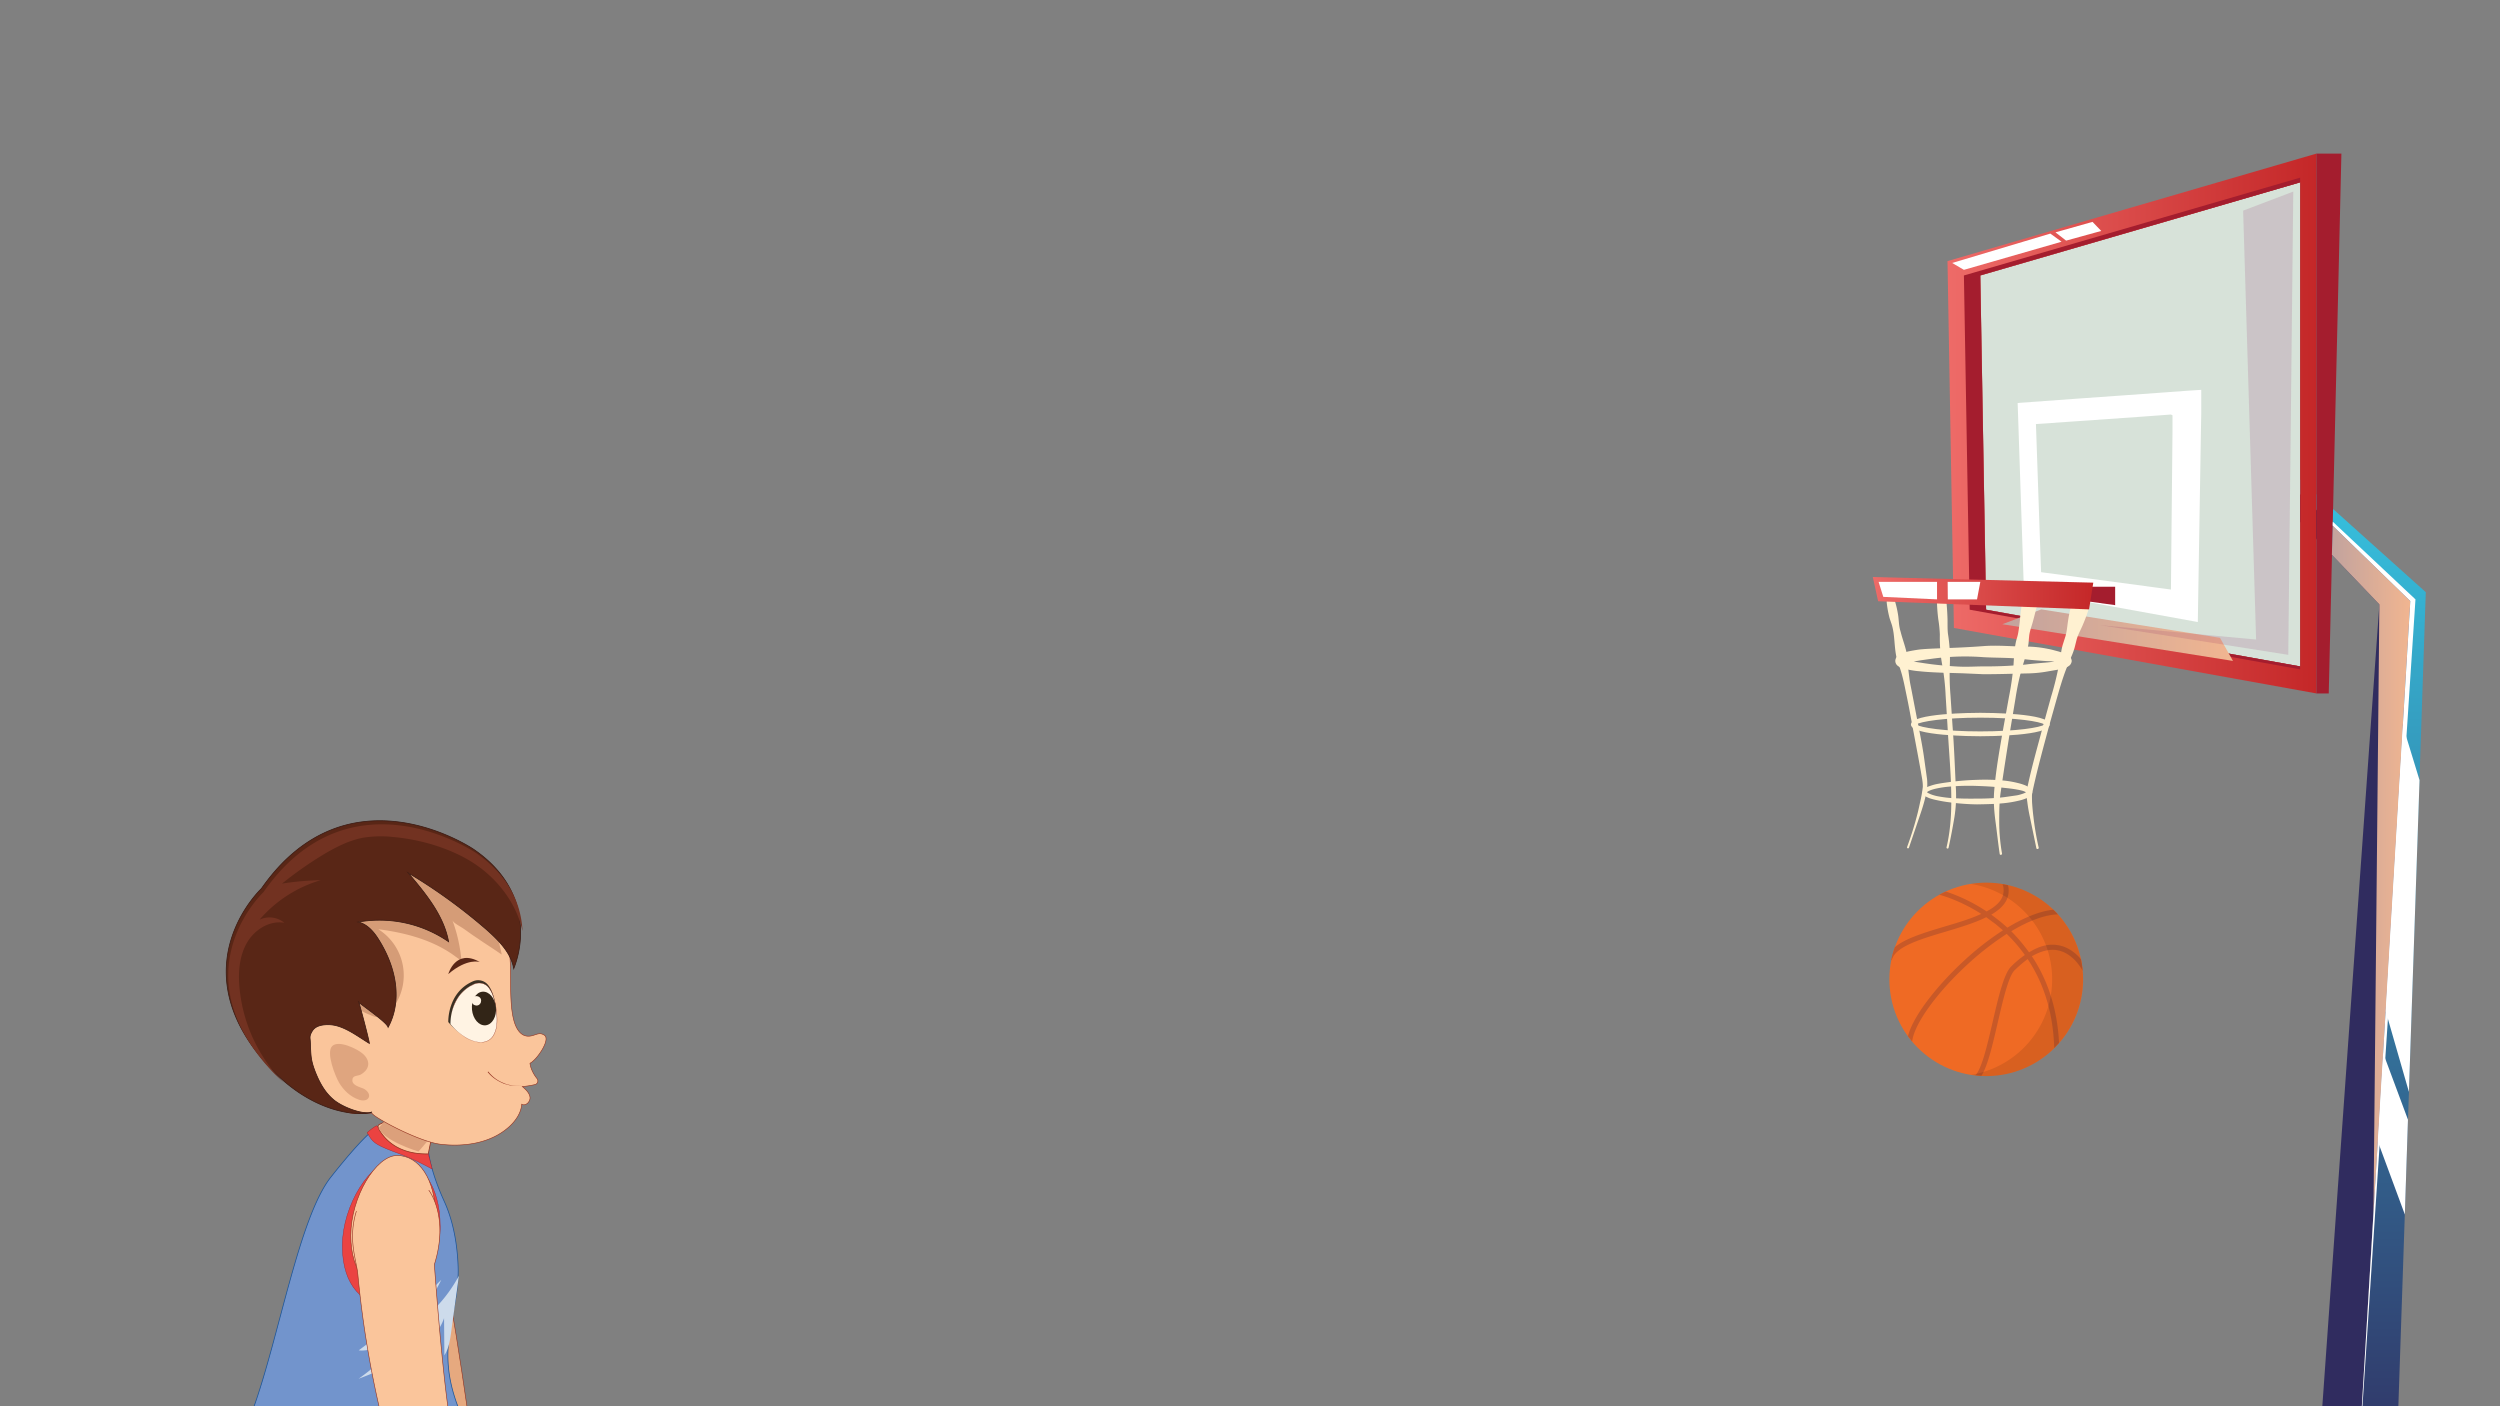 <svg xmlns="http://www.w3.org/2000/svg" xmlns:xlink="http://www.w3.org/1999/xlink" viewBox="0 0 1600 900"><rect x="0" y="0" width="1600" height="900" fill="#808080" stroke="none"/><defs><style>.cls-1{fill:none;}.cls-2{isolation:isolate;}.cls-3{clip-path:url(#clip-path);}.cls-4{fill:#d7e2d9;}.cls-5{fill:url(#Áåçûìÿííûé_ãðàäèåíò_29);}.cls-6{fill:url(#Áåçûìÿííûé_ãðàäèåíò_88);}.cls-7{fill:#302c5f;}.cls-8{fill:url(#Áåçûìÿííûé_ãðàäèåíò_146);}.cls-9{fill:url(#Áåçûìÿííûé_ãðàäèåíò_146-2);}.cls-10{fill:url(#Áåçûìÿííûé_ãðàäèåíò_18);}.cls-11,.cls-13{fill:#fff;}.cls-12{fill:#a41d2e;}.cls-13{mix-blend-mode:soft-light;}.cls-14,.cls-15,.cls-18,.cls-38{mix-blend-mode:multiply;}.cls-14{fill:url(#Áåçûìÿííûé_ãðàäèåíò_106);}.cls-15{fill:url(#Áåçûìÿííûé_ãðàäèåíò_106-2);}.cls-16{fill:#fff1d1;}.cls-17{fill:url(#Áåçûìÿííûé_ãðàäèåíò_18-2);}.cls-18{fill:#8b1f5f;opacity:0.15;}.cls-19{fill:#e6a97f;}.cls-19,.cls-22,.cls-24{stroke:#933220;}.cls-19,.cls-20,.cls-21,.cls-22,.cls-24,.cls-26{stroke-miterlimit:10;}.cls-19,.cls-24{stroke-width:0.38px;}.cls-20{fill:#7294cc;stroke:#1e5699;}.cls-20,.cls-22,.cls-26{stroke-width:0.5px;}.cls-21{fill:#eb4341;stroke:#a71f24;stroke-width:0.25px;}.cls-22,.cls-24,.cls-35{fill:#fac59b;}.cls-23{fill:#dca07b;}.cls-25{fill:#d59c77;}.cls-26,.cls-33{fill:#592616;}.cls-26{stroke:#3a1911;}.cls-27{fill:#723221;}.cls-28{fill:#dfa57f;}.cls-29{fill:#3a3023;}.cls-30{fill:#fff3e3;}.cls-31{fill:#933220;}.cls-32{fill:#322517;}.cls-34{fill:#cddbeb;}.cls-36{fill:#ef6a24;}.cls-37{fill:#c85928;}.cls-38{opacity:0.1;}</style><clipPath id="clip-path"><rect class="cls-1" x="0.3" y="0.3" width="1600" height="900"/></clipPath><linearGradient id="Áåçûìÿííûé_ãðàäèåíò_29" x1="744.98" y1="972.7" x2="744.98" y2="306.85" gradientTransform="matrix(-1, 0, 0, 1, 2257.28, 0)" gradientUnits="userSpaceOnUse"><stop offset="0" stop-color="#302c5f"/><stop offset="1" stop-color="#36c2df"/></linearGradient><linearGradient id="Áåçûìÿííûé_ãðàäèåíò_88" x1="850.09" y1="259.12" x2="876.29" y2="259.12" gradientTransform="matrix(-1, 0, 0, 1, 2257.28, 0)" gradientUnits="userSpaceOnUse"><stop offset="0" stop-color="#92949a"/><stop offset="0.57" stop-color="#725870"/><stop offset="1" stop-color="#c19980"/></linearGradient><linearGradient id="Áåçûìÿííûé_ãðàäèåíò_146" x1="856.28" y1="276.84" x2="856.28" y2="260.26" gradientTransform="matrix(-1, 0, 0, 1, 2257.28, 0)" gradientUnits="userSpaceOnUse"><stop offset="0" stop-color="#fad6ac"/><stop offset="0.57" stop-color="#f19065"/><stop offset="1" stop-color="#e7c7c0"/></linearGradient><linearGradient id="Áåçûìÿííûé_ãðàäèåíò_146-2" x1="880.71" y1="261.16" x2="880.71" y2="253.32" xlink:href="#Áåçûìÿííûé_ãðàäèåíò_146"/><linearGradient id="Áåçûìÿííûé_ãðàäèåíò_18" x1="1246.45" y1="271.05" x2="1482.54" y2="271.05" gradientUnits="userSpaceOnUse"><stop offset="0" stop-color="#ee6b68"/><stop offset="1" stop-color="#c42728"/></linearGradient><linearGradient id="Áåçûìÿííûé_ãðàäèåíò_106" x1="714.65" y1="556.87" x2="764.87" y2="556.87" gradientTransform="matrix(-1, 0, 0, 1, 2257.28, 0)" gradientUnits="userSpaceOnUse"><stop offset="0" stop-color="#f1b590"/><stop offset="1" stop-color="#c2a39e"/></linearGradient><linearGradient id="Áåçûìÿííûé_ãðàäèåíò_106-2" x1="828.22" y1="406.5" x2="975.8" y2="406.5" xlink:href="#Áåçûìÿííûé_ãðàäèåíò_106"/><linearGradient id="Áåçûìÿííûé_ãðàäèåíò_18-2" x1="1198.56" y1="379.66" x2="1339.68" y2="379.66" xlink:href="#Áåçûìÿííûé_ãðàäèåíò_18"/></defs><g class="cls-2"><g id="Layer_1" data-name="Layer 1"><g id="b"><g class="cls-3"><g id="b-2" data-name="b"><polygon class="cls-4" points="1271.1 390.2 1267.4 176.3 1472 116.7 1472 426.5 1271.1 390.2"/><polygon class="cls-5" points="1472 306.8 1472 316.2 1476.5 320.5 1482.5 326.4 1492.9 336.4 1542.6 384.7 1507.2 972.7 1532.5 972.7 1552.5 379 1493.2 325.8 1482.5 316.3 1476.5 310.8 1472 306.8"/><polygon class="cls-6" points="1381 253.3 1393.9 259.7 1393.9 259.7 1395.1 260.3 1407 266.2 1407.2 257.4 1398.2 252.1 1381 253.3"/><polygon class="cls-7" points="1472 316.2 1472 333.9 1476.7 338.8 1482.5 344.9 1492.4 355.1 1522.8 386.8 1482.1 958.8 1507.2 972.7 1542.6 384.7 1492.9 336.4 1482.5 326.4 1476.5 320.5 1472 316.2"/><polygon class="cls-8" points="1395.1 260.3 1395 271.4 1406.8 276.8 1407 266.2 1395.1 260.3"/><polygon class="cls-9" points="1359.2 254.8 1372.9 261.2 1393.9 259.7 1381 253.3 1381 253.3 1359.2 254.8"/><path class="cls-10" d="M1331.8,256.8l27.4-2h0l21.8-1.5h0l12.9,6.4-21,1.5-44.1,3.1Zm75.5-5.4v6l-9-5.3Zm-75.5,5.4,27.4-2h0l21.8-1.5h0l17.2-1.2,9.1-.7v6l-.2,8.8-.2,10.6-1.9,119.4-108.3-19.7-1-29.4h0l-3-87.5Zm-29.5,114.1,91.6,12.1,1.1-111.6V260.3l-1.2-.6h0l-21,1.5-44.1,3.1-30,2.1,2.2,67.1Zm29.5-114.1,27.4-2h0l21.8-1.5h0l17.2-1.2,9.1-.7v6l-.2,8.8-.2,10.6-1.9,119.4-108.3-19.7-1-29.4h0l-3-87.5Zm-29.5,114.1,91.6,12.1,1.1-111.6V260.3l-1.2-.6h0l-21,1.5-44.1,3.1-30,2.1,2.2,67.1Zm29.5-114.1,27.4-2h0l21.8-1.5h0l17.2-1.2,9.1-.7v6l-.2,8.8-.2,10.6-1.9,119.4-108.3-19.7-1-29.4h0l-3-87.5Zm-29.5,114.1,91.6,12.1,1.1-111.6V260.3l-1.2-.6h0l-21,1.5-44.1,3.1-30,2.1,2.2,67.1Zm29.5-114.1,27.4-2h0l21.8-1.5h0l17.2-1.2,9.1-.7v6l-.2,8.8-.2,10.6-1.9,119.4-108.3-19.7-1-29.4h0l-3-87.5Zm-29.5,114.1,91.6,12.1,1.1-111.6V260.3l-1.2-.6h0l-21,1.5-44.1,3.1-30,2.1,2.2,67.1Zm29.5-114.1,27.4-2h0l21.8-1.5h0l17.2-1.2,9.1-.7v6l-.2,8.8-.2,10.6-1.9,119.4-108.3-19.7-1-29.4h0l-3-87.5Zm-29.5,114.1,91.6,12.1,1.1-111.6V260.3l-1.2-.6h0l-21,1.5-44.1,3.1-30,2.1,2.2,67.1Zm29.5-114.1,27.4-2h0l21.8-1.5h0l17.2-1.2,9.1-.7v6l-.2,8.8-.2,10.6-1.9,119.4-108.3-19.7-1-29.4h0l-3-87.5Zm-29.5,114.1,91.6,12.1,1.1-111.6V260.3l-1.2-.6h0l-21,1.5-44.1,3.1-30,2.1,2.2,67.1ZM1482.5,98.3V443.8l-232-41.9-4.1-234.8Zm-10.4,18.4L1433.5,128l-56.6,16.5-84.6,24.6-4.2,1.2-20.7,6,3.2,182.2.5,31.7,149.7,27.1,51.3,9.2ZM1407,266.2l-.2,10.6-1.9,119.4-108.3-19.7-1-29.4h0l-3-87.5,39.2-2.7,27.4-2h0l21.8-1.5h0l17.2-1.2,9.1-.7v6Zm-13.1-6.5h0l-21,1.5-44.1,3.1-30,2.1,2.2,67.1,1.3,37.4,91.6,12.1,1.1-111.6V260.3Zm-62.1-2.9,27.4-2h0l21.8-1.5h0l17.2-1.2,9.1-.7v6l-.2,8.8-.2,10.6-1.9,119.4-108.3-19.7-1-29.4h0l-3-87.5Zm-29.5,114.1,91.6,12.1,1.1-111.6V260.3l-1.2-.6h0l-21,1.5-44.1,3.1-30,2.1,2.2,67.1Zm29.5-114.1,27.4-2h0l21.8-1.5h0l17.2-1.2,9.1-.7v6l-.2,8.8-.2,10.6-1.9,119.4-108.3-19.7-1-29.4h0l-3-87.5Zm-29.5,114.1,91.6,12.1,1.1-111.6V260.3l-1.2-.6h0l-21,1.5-44.1,3.1-30,2.1,2.2,67.1Zm29.5-114.1,27.4-2h0l21.8-1.5h0l17.2-1.2,9.1-.7v6l-.2,8.8-.2,10.6-1.9,119.4-108.3-19.7-1-29.4h0l-3-87.5Zm-29.5,114.1,91.6,12.1,1.1-111.6V260.3l-1.2-.6h0l-21,1.5-44.1,3.1-30,2.1,2.2,67.1Zm29.5-114.1,27.4-2h0l21.8-1.5h0l17.2-1.2,9.1-.7v6l-.2,8.8-.2,10.6-1.9,119.4-108.3-19.7-1-29.4h0l-3-87.5Zm-29.5,114.1,91.6,12.1,1.1-111.6V260.3l-1.2-.6h0l-21,1.5-44.1,3.1-30,2.1,2.2,67.1Zm29.5-114.1,27.4-2h0l21.8-1.5h0l17.2-1.2,9.1-.7v6l-.2,8.8-.2,10.6-1.9,119.4-108.3-19.7-1-29.4h0l-3-87.5Zm-29.5,114.1,91.6,12.1,1.1-111.6V260.3l-1.2-.6h0l-21,1.5-44.1,3.1-30,2.1,2.2,67.1Zm29.5-114.1,27.4-2h0l21.8-1.5h0l17.2-1.2,9.1-.7v6l-.2,8.8-.2,10.6-1.9,119.4-108.3-19.7-1-29.4h0l-3-87.5Zm-29.5,114.1,91.6,12.1,1.1-111.6V260.3l-1.2-.6h0l-21,1.5-44.1,3.1-30,2.1,2.2,67.1Z"/><path class="cls-11" d="M1331.3,255l28.2-2h0l22.3-1.6h0l17.7-1.3,9.3-.6v15.1l-.2,11-2,122.5-111.3-20.2-1-30.2h0l-3-89.8Zm-25,111.2,83.1,11.1,1-101.4V265.8l-1-.5h0l-19.1,1.4-40,2.8-27.3,1.9,2.1,60.9Z"/><path class="cls-12" d="M1256.9,176.3l3.7,213.9,139.2,25.2,72.3,13v-1.9l-51.3-9.2-149.7-27.1c-.9-53.1-3.4-197.5-3.7-213.9l204.7-59.6v-3Z"/><polygon class="cls-12" points="1482.5 98.3 1498.5 98.3 1490.4 443.8 1482.5 443.8 1482.5 98.3"/><polygon class="cls-13" points="1548.5 499.3 1537.8 464.3 1526.8 647 1541.7 698.8 1548.5 499.3"/><polygon class="cls-13" points="1541.1 716.6 1525.2 673.9 1521.8 730.5 1539.1 777.3 1541.1 716.6"/><polygon class="cls-14" points="1522.8 386.8 1519 777.3 1542.6 384.7 1492.9 336.4 1492.4 355.1 1522.8 386.8"/><polygon class="cls-13" points="1493 333.9 1545.9 383.6 1507.2 972.7 1542.6 384.7 1492.9 336.4 1493 333.9"/><polygon class="cls-15" points="1306.4 390 1420.8 408.2 1429.1 423 1281.5 399.5 1306.4 390"/><polygon class="cls-12" points="1353.7 375.5 1353.7 387.3 1334.2 384.6 1334.2 375.5 1353.7 375.5"/><path class="cls-16" d="M1267.4,471.2c-4.5,0-44.4-.2-44.4-7.5s39.9-7.5,44.4-7.5,44.4.2,44.4,7.5S1272,471.2,1267.4,471.2Zm-41.1-7.5c2.7,1.9,17.9,4.4,41.1,4.4s38.5-2.5,41.1-4.4c-2.6-1.9-17.8-4.4-41.1-4.4S1229,461.8,1226.3,463.7Z"/><path class="cls-16" d="M1336.3,391.2c-1,3.1-2.2,6.2-3.5,9.2s-3,6-3.8,9.1l-1.2,4.8a43.4,43.4,0,0,1-1.6,4.7c-1.3,3-2.6,6.1-3.8,9.1-2.4,6.2-4.2,12.5-6,18.8l-5.3,18.9c-3.4,12.7-6.9,25.4-9.7,38.1l-.5,2.3-.4,2.2c-.1,1.5,0,3.1,0,4.7.2,3.2.5,6.5.9,9.7a182.7,182.7,0,0,0,3.3,19.4.8.8,0,1,1-1.5.3h0l-4-19.3c-.7-3.2-1.3-6.5-1.7-9.8a42,42,0,0,1-.5-5.1l.3-2.7.4-2.5c2.8-13,6.4-25.5,9.8-38.3l5.2-18.9a185.8,185.8,0,0,0,4.8-19.2c.6-3.2,1.2-6.5,1.7-9.7a33.8,33.8,0,0,1,1.1-4.8l1.5-4.7c1-3.2,1.2-6.5,1.7-9.8a79.4,79.4,0,0,1,2-9.7,5.7,5.7,0,0,1,6.9-4,5.8,5.8,0,0,1,4,7Z"/><path class="cls-16" d="M1212.7,384.5a64.6,64.6,0,0,1,2.2,9.9c.2,1.6.3,3.3.5,5a26.6,26.6,0,0,0,1,4.9c1.6,6.5,4.5,12.8,4.6,19.6.1,3.4.6,6.8,1,10.1s1.2,6.6,1.8,9.9l3.8,19.8c1.3,6.6,2.6,13.1,3.6,19.8l1.4,10,.7,5a31.1,31.1,0,0,1,.1,5.3c-.9,7-3,13.3-5.2,19.7l-6.5,19.1c-.2.3-.5.5-.8.3a.6.6,0,0,1-.4-.7h0c2.3-6.3,4.4-12.7,6.1-19.2.9-3.2,1.6-6.5,2.3-9.7a82.1,82.1,0,0,0,1.7-9.7c.1-3.1-.7-6.3-1.2-9.6l-1.8-9.9-3.7-19.7c-1.2-6.6-2.4-13.2-3.8-19.8-.7-3.3-1.3-6.6-2.1-9.8a83,83,0,0,0-2.9-9.7c-2.5-6.3-2.3-13.2-3.2-19.9a42.6,42.6,0,0,0-1-4.9c-.5-1.6-1.1-3.2-1.6-4.8a66.3,66.3,0,0,1-1.8-9.9,2.7,2.7,0,0,1,2.4-3A2.6,2.6,0,0,1,1212.7,384.5Z"/><path class="cls-16" d="M1303.5,388.2c-.8,3.3-1.6,6.5-2.5,9.8s-2.2,6.4-2.4,9.8c-.2,1.6-.2,3.3-.5,5s-.7,3.3-1.1,4.9c-.9,3.2-1.9,6.5-2.9,9.7a168.5,168.5,0,0,0-4.2,19.7l-3.3,19.8c-2.1,13.2-4.2,26.5-6.1,39.7-1,6.4-1,13.1-1,19.8a119.7,119.7,0,0,0,1.8,19.9h0a.8.8,0,0,1-.6.8.7.7,0,0,1-.9-.6h0c-1-6.7-1.7-13.4-2.6-20.1s-1.5-13.4-.9-20.4c1.1-13.5,3.5-26.7,5.8-39.9l3.6-19.9a190.8,190.8,0,0,0,2.9-19.9c.2-3.4.4-6.8.8-10.1a40.1,40.1,0,0,1,.7-5c.3-1.6.9-3.2,1.3-4.9s1.1-6.6,1.4-10,.7-6.7,1.2-10a4.8,4.8,0,1,1,9.6,1.3A.7.7,0,0,1,1303.5,388.2Z"/><path class="cls-16" d="M1245.8,386.1c.3,3.3.5,6.5.6,9.8s-.1,6.5.3,9.8a97.8,97.8,0,0,1,1.2,19.5,159.9,159.9,0,0,0,.4,19.6l1.3,19.5c1,13.1,1.5,26.1,2.1,39.2a86.8,86.8,0,0,1-.9,19.7c-1.1,6.5-2.3,12.9-3.7,19.3,0,.4-.4.6-.8.6a.7.7,0,0,1-.5-.9h0c3-12.7,3.3-25.8,2.9-38.6s-1.6-26-2.3-39.1l-1.2-19.5a143.7,143.7,0,0,0-2.2-19.5,97.5,97.5,0,0,1-1.5-19.5,79.7,79.7,0,0,0-1-9.7c-.4-3.2-.7-6.5-.8-9.8a2.9,2.9,0,0,1,2.9-3.1A3.1,3.1,0,0,1,1245.8,386.1Z"/><path class="cls-16" d="M1219.3,423a1.8,1.8,0,0,0-.6-1.5c-.2-.1,0-.1,0,0l1.1.5,2.9.9c2.1.5,4.3.9,6.5,1.2,4.3.7,8.8,1.3,13.3,1.7s9,.8,13.5.9,9-.2,13.5-.2a268.3,268.3,0,0,0,27-1.2c4.5-.6,9-.9,13.4-1.3a46.3,46.3,0,0,0,6.5-1l2.9-.8,1.2-.5c0-.1.2-.2,0-.1a1.8,1.8,0,0,0-.5,1.4,2.5,2.5,0,0,0,.5,1.5c.1.1,0,0-.1,0l-1.1-.4-3-.6c-2.1-.3-4.4-.3-6.5-.4-4.5-.3-8.9-.6-13.3-1.1-9-1.2-18-.9-27-1.4a152.2,152.2,0,0,0-27,.3c-4.4.4-8.9,1.1-13.2,1.7l-6.5,1.1-2.9.6-1.1.4c-.1,0-.2.1-.1-.1A2.1,2.1,0,0,0,1219.3,423Zm-6.3,0a4.2,4.2,0,0,1,1.3-3,4.6,4.6,0,0,1,1.4-1,7.5,7.5,0,0,1,2-1,30.4,30.4,0,0,1,3.7-1.1q3.4-.7,6.9-1.2c4.7-.5,9.3-.6,13.8-.8,9.2-.3,18.3-.7,27.4-1.4s18.3.3,27.5.3a72,72,0,0,1,13.8,1.5c2.3.4,4.5,1.1,6.9,1.7l3.6,1.2,2,1,1.3.9a4.6,4.6,0,0,1,1.3,2.9,4.3,4.3,0,0,1-1.4,2.9l-1.3.9-2,.8-3.6.9-7,1.2a78.5,78.5,0,0,1-13.7,1.3c-9.1.2-18.2.5-27.4.5l-13.6-.6-13.7-.4c-4.6-.2-9.2-.4-13.8-.9a54.6,54.6,0,0,1-6.9-1,27.4,27.4,0,0,1-3.7-.8l-2-.8-1.4-1A4,4,0,0,1,1213,423Z"/><path class="cls-16" d="M1233.2,507c0-.2.2.2.7.5l1.7.8a26.4,26.4,0,0,0,4,1.2,79,79,0,0,0,8.5,1.2c5.7.4,11.5.5,17.2.4a140.5,140.5,0,0,0,17.2-.9l8.4-1.2a25,25,0,0,0,3.9-1.1,6.7,6.7,0,0,0,1.7-.8c.5-.2.5-.7.4-.1s0,.1-.5-.1l-1.6-.7a39.6,39.6,0,0,0-4-.9c-2.7-.5-5.5-.8-8.4-1.1-5.6-.7-11.4-1-17.1-1.2a141.1,141.1,0,0,0-17.2.4,60,60,0,0,0-8.5,1.2,29.8,29.8,0,0,0-4,1.1l-1.7.8C1233.4,506.8,1233.2,507.2,1233.2,507Zm-2.7,0,.3-1.1a1.3,1.3,0,0,1,.5-.7,5.3,5.3,0,0,1,1.2-1,8.8,8.8,0,0,1,2.2-1,35.2,35.2,0,0,1,4.3-1.3c2.9-.6,5.9-1,8.8-1.4a169.6,169.6,0,0,1,17.5-1.4,129.4,129.4,0,0,1,17.6.5,64.9,64.9,0,0,1,8.8,1.6,32.2,32.2,0,0,1,4.4,1.4,12.7,12.7,0,0,1,2.3,1.2,9.1,9.1,0,0,1,1.3,1,2.6,2.6,0,0,1,.5.9,2.3,2.3,0,0,1,0,2.6,1.7,1.7,0,0,1-.6.8c-.4.6-.8.7-1.2,1.1a14.6,14.6,0,0,1-2.3,1,27.1,27.1,0,0,1-4.4,1.3,70.4,70.4,0,0,1-8.8,1.5c-5.9.6-11.7.7-17.6.8a145.6,145.6,0,0,1-17.5-1.3,87.9,87.9,0,0,1-8.7-1.5,36,36,0,0,1-4.4-1.2l-2.2-1a5.3,5.3,0,0,1-1.2-1,1.3,1.3,0,0,1-.5-.7Z"/><polygon class="cls-17" points="1339.7 372.9 1337 390 1202 384.8 1198.6 369.3 1339.7 372.9"/><polygon class="cls-13" points="1239.7 372.4 1239.7 383.6 1205.3 382 1202.3 372.4 1239.7 372.4"/><polygon class="cls-13" points="1246.5 372.4 1267.4 372.4 1265.3 383.6 1246.6 383.6 1246.5 372.4"/><polygon class="cls-13" points="1292.6 259.5 1295.6 347 1301 333.5 1298.8 266.4 1328.8 264.3 1331.8 256.8 1292.6 259.5"/><polygon class="cls-18" points="1467.7 122.6 1464.5 419.1 1344 400.1 1443.9 409.3 1435.6 134.8 1467.7 122.6"/><polygon class="cls-13" points="1319.4 154.7 1312.2 149.5 1249.4 168.3 1256.9 172.7 1319.4 154.7"/><polygon class="cls-13" points="1322.3 154 1315.5 148.7 1339.2 142 1344.8 147.8 1322.3 154"/><g id="_006" data-name="006"><path class="cls-19" d="M316.3,1032.6s-36.9-73.1-44.7-98.9S246,788.5,246,788.5s11.2-30,25.5-21.6S316.3,1032.6,316.3,1032.6Z"/><path class="cls-20" d="M293,900l-8.4,2.7a405.1,405.1,0,0,1-51.4,4.5c-34,.7-79.9,18.4-71.4-4.9,16.6-45.5,29.5-123.1,50-149,11.7-14.8,19.2-22.9,23.9-27.3a27.7,27.7,0,0,1,5.5-4.3c1.7-.9,2.2-.5,2.2,0l19.7,6.9,7.5,5.2,3.7,3.6s1,11.6,9.9,31.2c5.1,11.1,8.4,25.2,9,42.1C294.2,841.2,278.1,860.5,293,900Z"/><path class="cls-21" d="M276.6,748.2a171.6,171.6,0,0,0-22-10.2c-15.6-5.7-16.1-7.2-19.6-13.1a32.8,32.8,0,0,1,5.9-4.4l33.2,18Z"/><path class="cls-22" d="M301.1,709.2c-2.1.2-4.5.3-7.1.3-7.2,4-13.8,6.7-15.6,11.2s-4.3,17.8-4.3,17.8c-18.1.4-26.8-8.2-30.7-14.3s1-3.4,3.9-7.8a7.5,7.5,0,0,0,.7-1.2,26.2,26.2,0,0,0-2.5-28C290.7,665.9,339,705.1,301.1,709.2Z"/><path class="cls-23" d="M301.1,709.2c-2.1.2-4.5.3-7.1.3-7.2,4-22.8,24-26.2,27.5-23.9-7.8-25.3-15-25.5-15.1s14.4-13.2,8.1-24l24.8.7c5.2.2,10.5.3,15.4,2S299.1,705.1,301.1,709.2Z"/><path class="cls-24" d="M339.2,680.5c.3,3.2,2.4,7.3,4.5,9.8a2.4,2.4,0,0,1-1.2,3.8,56,56,0,0,1-8.2,1.3c2.2,1.9,4.5,4,4.9,6.8s-2.8,6-5.3,4.5c-.4,5.6-3.8,10.5-7.9,14.3-11.6,10.6-28.7,13.2-44.3,11.3-13.2-1.7-38.9-15.3-43-19.1-.5-.4-.7-.7-.7-.8a56.1,56.1,0,0,0-8.2.3c-7.6.8-21.4-4.2-36.3-28-37.8-60.7-38.4-112.9,22.1-135.2,28.9-10.7,51.4-6,67.9,4.2,18,11.1,28.8,28.6,32.7,39.6,2.2,5.8,7.9,5.1,9.1,11.1,2.9,13.8-.1,34.6,3.5,48.4,1.2,4.6,3.7,9.7,8.4,10.3s7.4-3.3,11.3-.5S343.7,678.2,339.2,680.5Z"/><path class="cls-25" d="M321.1,610.9l-1.4-.9c-4.7-3.3-9.6-6.3-14.3-9.6-2.8-1.8-5.5-3.8-8.2-5.7s-7-3.9-7.7-5.8a97,97,0,0,1,5.8,26c-1.7-1.1-3.3-2.4-5-3.6-13.9-9.9-31.2-14.4-48.2-16.6a34.9,34.9,0,0,1,9.3,50.5c-1.9,2.6-4.5,5.1-7.8,5.6s-4.7-.4-6.9-1.3c-8.4-3.3-16.1-9.3-19.7-17.6-2.4-5.4-3-11.4-3.6-17.3l-1.8-19.2c-.3-3.6-.6-7.5,1.4-10.5s3.5-3.3,5.4-4.8c5.7-4.1,10.2-9.8,15.9-14.1,10-7.5,22.9-10,35.3-11.4a129.7,129.7,0,0,1,13.9-.9c18,11.1,28.8,28.6,32.7,39.6A112.5,112.5,0,0,1,321.1,610.9Z"/><path class="cls-26" d="M328.8,619.9c-1.8-10.2-9.7-18.1-17.5-25a349.7,349.7,0,0,0-50-36.2c11.1,13.2,22.7,27.1,25.8,44a77.9,77.9,0,0,0-57.8-12.6c5.5,1.3,9.6,5.8,12.6,10.5,12.4,19.3,15.4,40.4,6.5,56.9-.8-3.3-16.4-13.7-18.8-16.1.8,2.1,6.6,24.1,6.8,26.4-7.8-4.7-16.8-11.9-25.9-12-4-.1-8.5.6-10.6,4s-1.4,4.4-1.3,6.8c.4,8.8.1,11.5,3.3,19.7,2.5,6.2,5.8,12.7,11.7,17.6s19.2,9.8,24.3,7.8c.5,1.1-27.5,5.9-57.8-21.2h0a129.1,129.1,0,0,1-16.2-17.7c-44.9-58.9,3.4-104.1,3.4-104.1,55.8-79.9,135.9-25.1,135.9-25.1,22.9,15.7,29.2,34.8,29.9,50h0A63.4,63.4,0,0,1,328.8,619.9Z"/><path class="cls-27" d="M334.4,595.9c-3.7-17-14.9-32.1-29.2-42.1s-34.5-16.4-53.4-18.1a72.9,72.9,0,0,0-19.8.5c-8.9,1.8-17.1,6-25,10.7a242.6,242.6,0,0,0-26.5,18.6,187.3,187.3,0,0,1,24.8-2.2,82.4,82.4,0,0,0-39.2,25.3,14.9,14.9,0,0,1,15.9,2c-9.5-1.7-19.1,4.4-23.9,12.7s-5.7,18.3-4.9,27.9a99.6,99.6,0,0,0,28.2,61.6,135.3,135.3,0,0,1-16.2-17.7c-44.9-58.9,3.4-104.1,3.4-104.1,55.8-79.9,136-25.1,136-25.1C327.4,561.6,333.7,580.7,334.4,595.9Z"/><path class="cls-28" d="M217,692.9c2.9,4.9,7.3,9.1,12.7,10.9,2.2.8,5.3.8,6.3-1.4s-1.2-4.8-3.6-5.8-7-2-6.9-5.3,3.4-2.5,5.4-3.6c5.9-3.4,6.4-8.9,1.2-13.4-3.5-3-15.4-8.9-19.5-4.8S214.5,688.6,217,692.9Z"/><path class="cls-29" d="M286.9,654.1s-.7-19,15.9-26.1a8.1,8.1,0,0,1,9.4,2.2c2.4,2.8,4.8,8.2,5.5,18.3C319.4,671.9,299.8,669.5,286.9,654.1Z"/><path class="cls-30" d="M288.3,655.4s-.8-18.7,15.2-25.6a7.8,7.8,0,0,1,9.1,2.1c2.4,2.9,4.6,8.2,5.4,18.1C319.7,673.1,300.7,670.6,288.3,655.4Z"/><path class="cls-31" d="M288.3,655.4a33.5,33.5,0,0,1,2.6-13,26.3,26.3,0,0,1,3.5-5.8,23.4,23.4,0,0,1,4.9-4.5l1.4-.9,1.4-.8,1.5-.7a5.5,5.5,0,0,1,1.7-.5,7.5,7.5,0,0,1,6.3,1.6,10.4,10.4,0,0,1,2.2,2.5,21,21,0,0,1,1.5,3,51.7,51.7,0,0,1,1.9,6.4c.4,2.2.6,4.5.8,6.7a30,30,0,0,1,0,6.7,17.1,17.1,0,0,1-1.9,6.3,9,9,0,0,1-5.1,4.3,9.3,9.3,0,0,1-3.3.4,12.4,12.4,0,0,1-3.3-.4,22.4,22.4,0,0,1-6.2-2.5A39.6,39.6,0,0,1,288.3,655.4Zm0,0a38,38,0,0,0,10,8.7,23.1,23.1,0,0,0,6.1,2.5,18.6,18.6,0,0,0,3.3.4,12.6,12.6,0,0,0,3.3-.5,8.8,8.8,0,0,0,4.9-4.2,17.1,17.1,0,0,0,1.9-6.3,36.4,36.4,0,0,0,0-6.6q-.3-3.3-.9-6.6a35.8,35.8,0,0,0-1.8-6.4,15.9,15.9,0,0,0-1.5-2.9,8.9,8.9,0,0,0-2.1-2.6,7.6,7.6,0,0,0-6.2-1.5l-1.6.4-1.5.8-1.5.7-1.3.9a26.5,26.5,0,0,0-4.9,4.5,27.7,27.7,0,0,0-3.4,5.7A30.7,30.7,0,0,0,288.3,655.4Z"/><ellipse class="cls-32" cx="310.2" cy="645.1" rx="7.7" ry="10.8" transform="translate(-59.8 32.4) rotate(-5.4)"/><circle class="cls-30" cx="305" cy="641.1" r="3" transform="translate(-397.7 742.3) rotate(-72.8)"/><path class="cls-31" d="M312.5,685.8a23.5,23.5,0,0,0,4.5,4.4,22.6,22.6,0,0,0,5.5,3,14.2,14.2,0,0,0,2.9,1c1.1.2,2.1.5,3.2.6a26.6,26.6,0,0,0,6.3-.3,26.7,26.7,0,0,1-6.3.4,17.7,17.7,0,0,1-3.2-.5,26.3,26.3,0,0,1-3-.9,27.3,27.3,0,0,1-5.6-3,21.9,21.9,0,0,1-4.7-4.4Z"/><path class="cls-33" d="M286.9,623.4s4.6-16.6,20.2-7.7C307.1,615.7,299.2,612.9,286.9,623.4Z"/><path class="cls-34" d="M282.4,819.1a129.2,129.2,0,0,1-23,33.1,91.3,91.3,0,0,0,34.3-35.7l-5,36.3c-.7,5-1.5,10.3-4.3,14.6l-.2-23.8c-4.8,13.9-18.5,22.5-31.7,29-7.5,3.6-15.2,6.9-23,9.8a169.2,169.2,0,0,0,32.2-29.9c-5,6-24.8,12.9-32.1,11.7,16.4-12.1,19.8-16.1,26.2-20.7C266.9,835.5,272.6,828.8,282.4,819.1Z"/><path class="cls-21" d="M281.7,784.7c0,26.3-17,51-32.7,51s-29.9-12-29.9-38.3,18.4-55,34.1-55S281.7,758.3,281.7,784.7Z"/><path class="cls-24" d="M278.8,778.8c0,24.5-14.7,47.5-28.4,47.5s-25.9-11.1-25.9-35.6,16-51.2,29.7-51.2S278.8,754.3,278.8,778.8Z"/><path class="cls-35" d="M258.3,796.8c0,1,3.3,14.3,3.3,14.3S220,824.4,225.7,786,258.3,796.8,258.3,796.8Z"/><path class="cls-24" d="M274.4,761.7s13.3,16.7,3.6,47.6c0,0,7.2,103.2,13.8,116.3s9.2,35.7,8,70.1,1,95.3-.8,98.7c0,0-16.3,9.9-21.2,4.5s-9-61.3-16.7-97.2-12.6-74.3-18.5-101.5A660,660,0,0,1,229,815.5c-.9-9.2-6.5-22.4-.9-40.4"/><ellipse class="cls-36" cx="1271.2" cy="626.8" rx="62" ry="61.9"/><path class="cls-37" d="M1316.9,608.2c9.1,1.7,14.5,10.3,16.1,13.3-.3-2.6-.6-5.1-1.1-7.5-3.1-3.7-7.9-7.8-14.3-9s-12.4.4-19,4.5a113.7,113.7,0,0,0-11.4-13.5c11.3-6.8,21.7-10.6,29.9-10.8q-1.3-1.5-3-3c-8.4.9-18.5,4.9-29.4,11.5-1.8-1.6-3.6-3.2-5.4-4.6s-3.3-2.6-4.9-3.7c4.4-2.6,7.9-5.6,9.7-9.2a14,14,0,0,0,1-9.7l-3.5-.7a11.3,11.3,0,0,1-.4,8.9c-1.7,3.4-5.2,6.2-9.8,8.6a107.6,107.6,0,0,0-26-12.7,34.2,34.2,0,0,0-4.3,2.1h.2c.2,0,12.4,3.1,26.7,12.2-6.8,3.2-15.4,5.7-23.8,8.2-12.7,3.8-24.9,7.5-31.5,13.1a59.3,59.3,0,0,0-2.4,8.5,1.3,1.3,0,0,0,.7-.9c2.5-8.1,18.6-12.9,34.1-17.5,9.3-2.8,18.7-5.6,26.1-9.3l6.2,4.6,4.5,3.8a184.7,184.7,0,0,0-25.3,19.8c-15.8,14.6-32.1,34.4-35.5,48l2.7,3.4c1.1-10.9,15.4-30.9,35-49a183.5,183.5,0,0,1,25.5-19.9,99.3,99.3,0,0,1,11.6,13.5,64.5,64.5,0,0,0-8.9,7.5c-4.5,4.6-8,19.3-11.6,34.9s-7,30.1-11.1,34.6l3.8.3c4.1-6.4,7.2-20,10.5-34.2s6.8-29.4,10.7-33.3a85.4,85.4,0,0,1,8.4-7.2c9.2,13.8,16.3,32.4,17,57l3.1-3.3c-1.2-23.7-8.3-41.9-17.4-55.5C1306.3,608.6,1311.8,607.2,1316.9,608.2Z"/><path class="cls-38" d="M1271.2,564.9a62.7,62.7,0,0,0-9.8.8,61.9,61.9,0,0,1,0,122.2,62.7,62.7,0,0,0,9.8.8,61.9,61.9,0,1,0,0-123.8Z"/></g></g></g></g></g></g></svg>